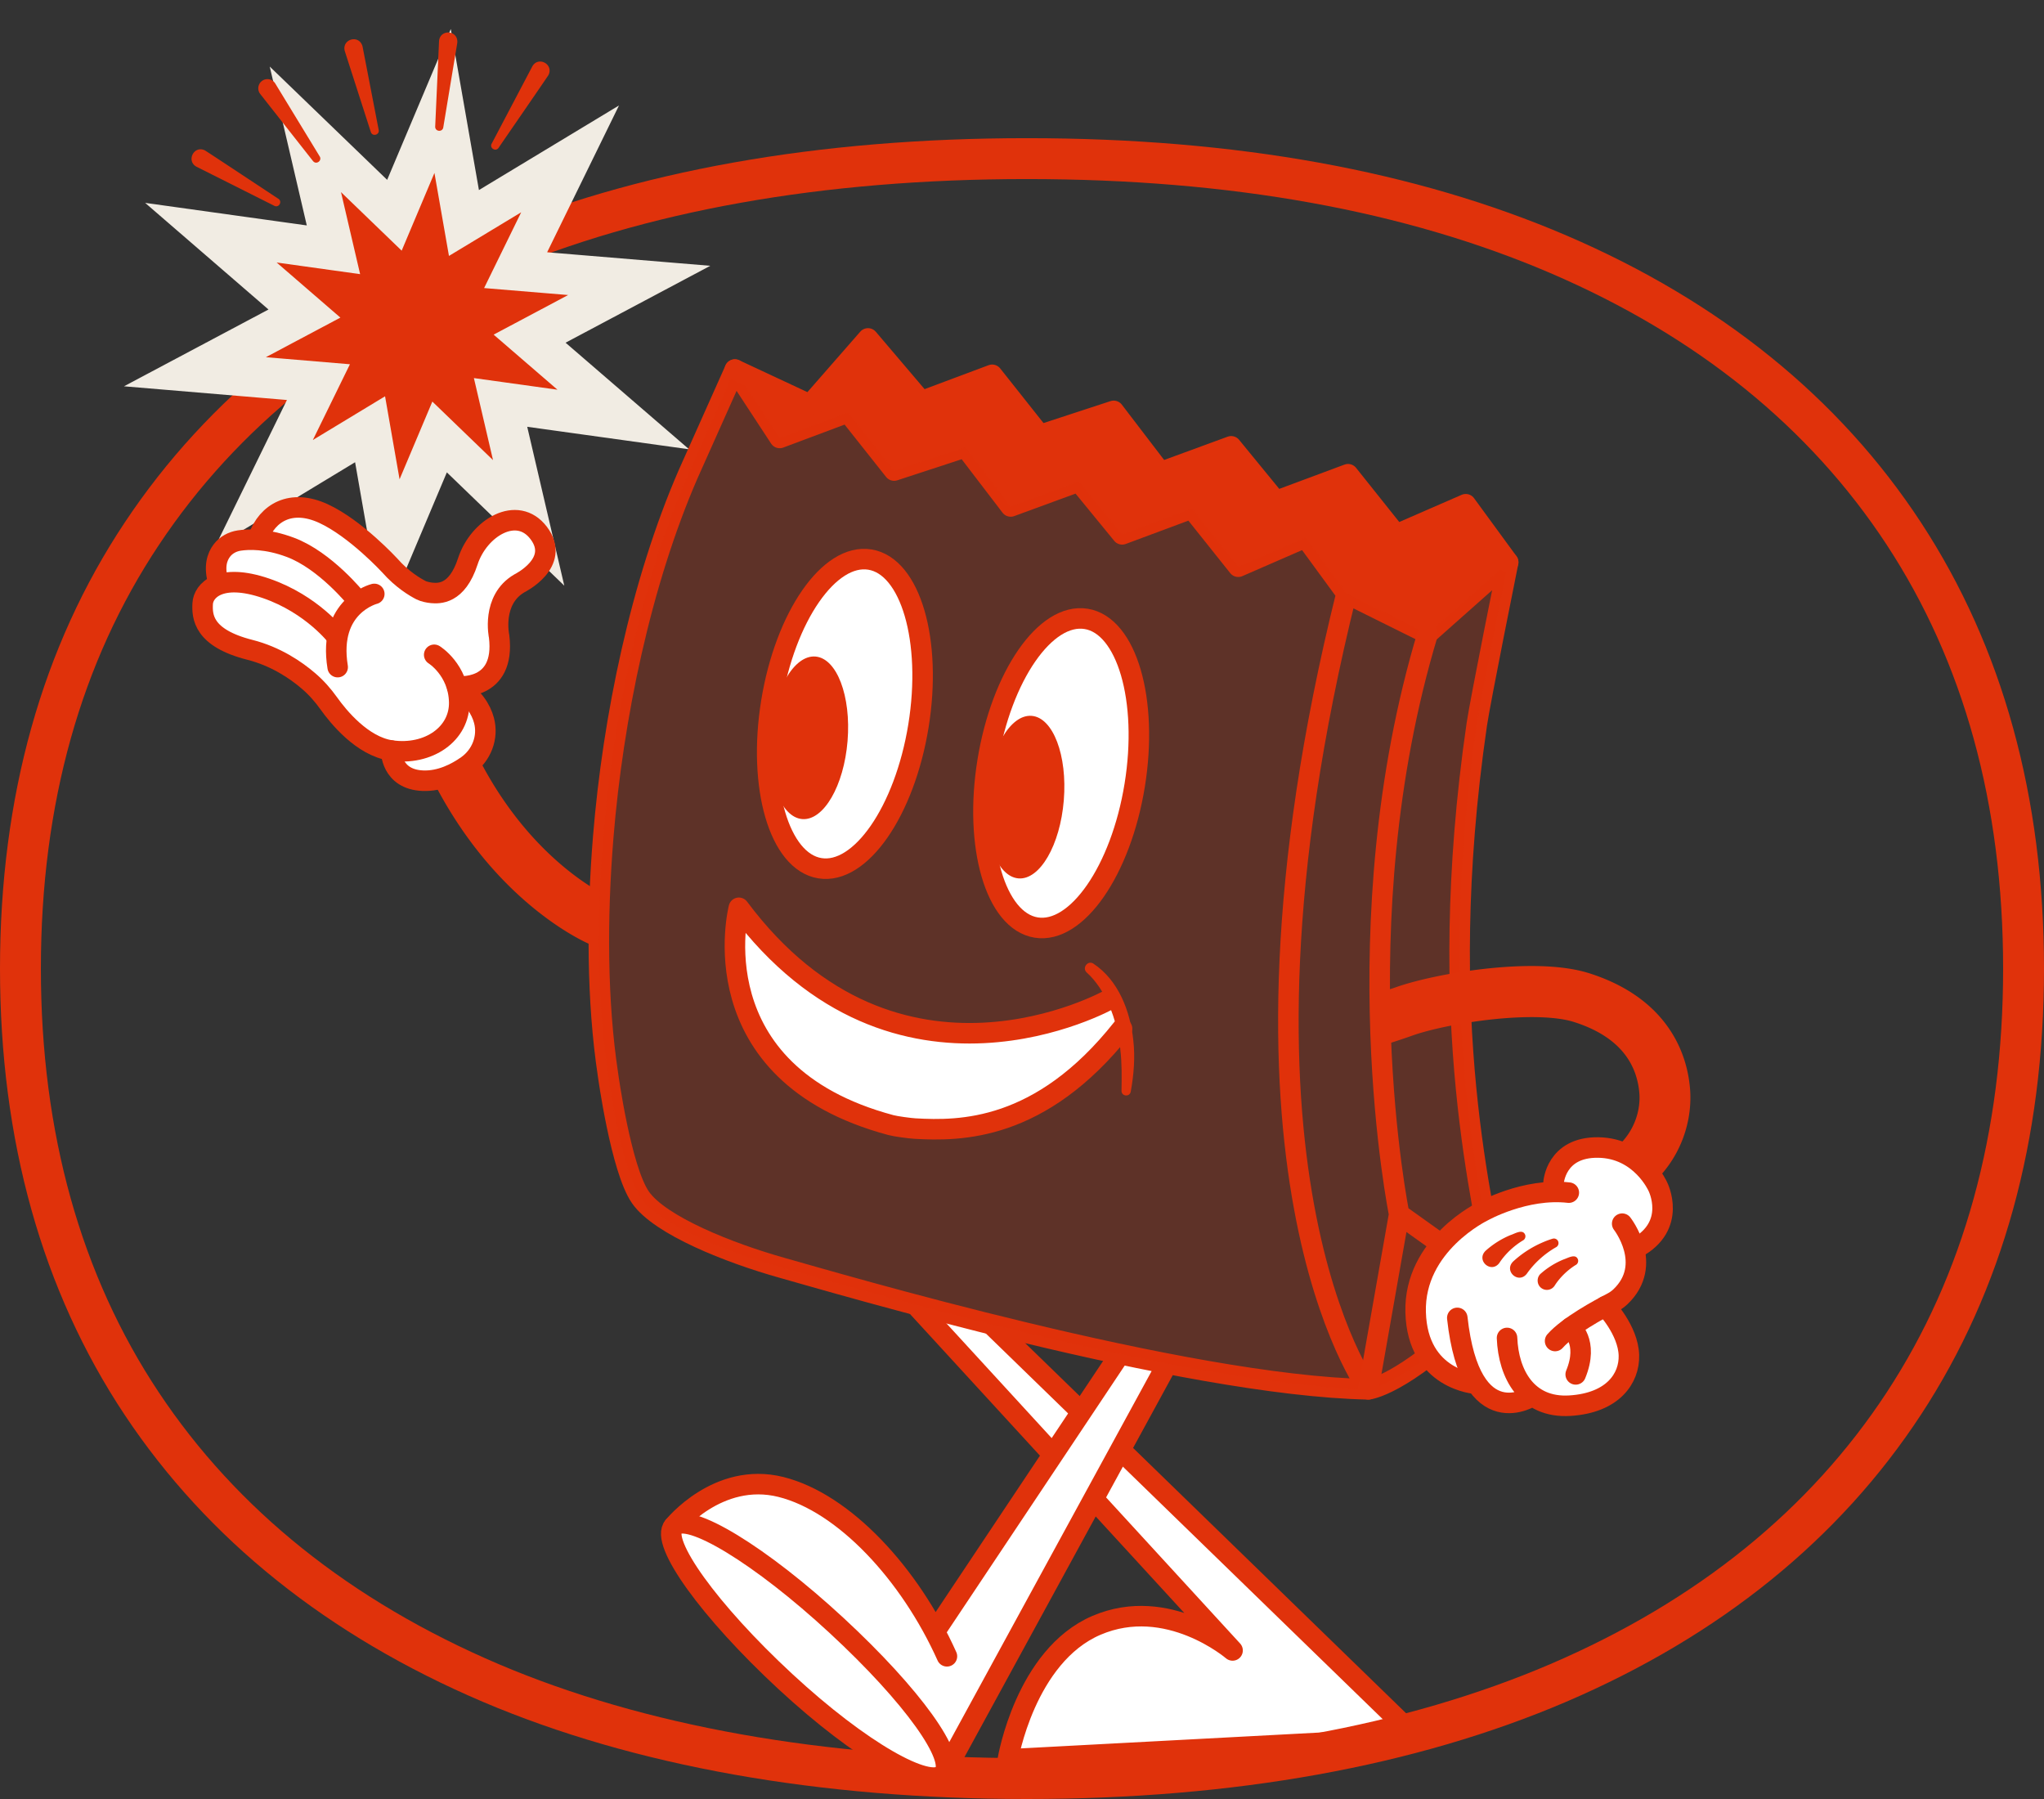 <svg viewBox="0 0 500 440" fill="none" xmlns="http://www.w3.org/2000/svg"><rect x="0" y="0" width="500" height="440" fill="#333333" stroke="none"/><path d="M224.195 319.407l77.313 84.259s-15.843-13.618-33.284-6.144c-17.441 7.473-21.676 32.783-21.676 32.783L346.5 425 242.698 324.146" fill="#fff"/><path d="M224.195 319.407l77.313 84.259s-15.843-13.618-33.284-6.144c-17.441 7.473-21.676 32.783-21.676 32.783L346.5 425 242.698 324.146" stroke="#E0320B" stroke-width="5.019" stroke-linecap="round" stroke-linejoin="round"/><path d="M34.712 130.51l.003-.005c19.627-29.523 48.298-52.572 85.349-68.319l.004-.002c36.262-15.45 80.379-23.39 131.121-23.39 50.729 0 93.933 7.936 129.995 23.385 36.797 15.794 65.163 38.786 84.538 68.349C485.091 160.082 495 195.771 495 236.897c0 41.127-9.909 76.815-29.278 106.369-19.374 29.561-47.738 52.553-84.532 68.347C345.077 427.062 301.366 435 251.189 435c-50.19 0-94.862-7.941-131.174-23.391-37.056-15.8-65.727-38.801-85.35-68.32C15.055 313.791 5 278.012 5 236.897c0-41.165 10.055-76.891 29.712-106.387z" stroke="#E0320B" stroke-width="10"/><path d="M117.129 116.131l12.189 11.757-3.85-16.504-3.022-12.957 13.215 1.838 16.807 2.337-12.845-11.081-10.073-8.69 11.767-6.253 15.045-7.994-16.963-1.408-13.268-1.1 5.857-11.965 7.468-15.254-14.534 8.778-11.431 6.904-2.295-13.117-2.924-16.723-6.604 15.653-5.186 12.294-9.594-9.255-12.189-11.758 3.85 16.505 3.02 12.953-13.19-1.839-16.79-2.342 12.823 11.083 10.061 8.695L62.7 82.944l-15.017 7.978 16.93 1.423 13.28 1.116-5.86 11.971-7.481 15.283 14.552-8.809 11.424-6.916 2.292 13.11 2.925 16.722 6.603-15.652 5.187-12.294 9.594 9.255z" fill="#E0320B" stroke="#F1ECE3" stroke-width="10"/><path fill-rule="evenodd" clip-rule="evenodd" d="M108.89 183.138a6.21 6.21 0 018.39 2.665c6.823 13.189 15.009 21.68 21.387 26.84 3.194 2.584 5.94 4.336 7.837 5.421.948.543 1.683.918 2.154 1.146l-4.155 11.825a28.55 28.55 0 01-1.258-.574 48.1 48.1 0 01-2.903-1.541c-2.413-1.381-5.719-3.502-9.484-6.548-7.541-6.101-16.908-15.896-24.623-30.811-1.584-3.062-.396-6.833 2.655-8.423z" fill="#E0320B"/><path d="M131.771 130.363c-5.257-6.941-14.672-1.272-17.339 6.94-2.673 8.238-7.182 7.834-8.794 7.718-.71-.051-1.989-.321-2.622-.648-1.51-.771-4.663-2.633-7.669-6.055 0 0-8.359-9.092-16.245-12.713-7.905-3.634-13.706-.225-15.92 5.92l.826.616c-2.386-.263-4.26-.128-5.481.058-1.67.257-3.217 1.085-4.247 2.433-1.158 1.509-2.021 3.975-.85 7.789l1.509.18c-3.736.719-5.264 3.126-5.354 5.04-.147 3.14.077 8.379 11.551 11.294 6.32 1.605 11.212 4.931 14.327 7.602 1.887 1.612 3.537 3.474 4.976 5.496 2.321 3.262 8.186 10.492 15.235 11.519 0 0-.116 7.069 7.764 7.384 4.324.173 8.206-1.843 10.834-3.705 3.518-2.491 5.245-6.896 4.119-11.063-.722-2.684-2.558-5.657-6.568-8.315l-.058.058c-.012-.039-.019-.083-.032-.122l.09.064s11.915 1.374 10.272-12.218c0 0-1.958-8.932 4.963-12.97 0 0 10.233-5.021 4.72-12.315l-.007.013z" fill="#fff"/><path d="M111.821 167.859s11.916 1.374 10.272-12.218c0 0-1.957-8.932 4.963-12.97 0 0 10.233-5.021 4.72-12.315-5.257-6.941-14.672-1.271-17.339 6.941-2.673 8.237-7.182 7.833-8.794 7.717-.71-.051-1.989-.321-2.622-.648-1.51-.771-4.663-2.633-7.669-6.055 0 0-8.36-9.092-16.245-12.713-7.906-3.634-13.707-.225-15.92 5.92" stroke="#E0320B" stroke-width="5.019" stroke-linecap="round" stroke-linejoin="round"/><path d="M87.158 146.518s-7.535-9.426-16.124-12.649c-5.827-2.189-10.26-2.003-12.51-1.663-1.67.257-3.218 1.085-4.247 2.434-1.158 1.509-2.021 3.974-.85 7.788" stroke="#E0320B" stroke-width="5.019" stroke-linecap="round" stroke-linejoin="round"/><path d="M82.445 155.795s-6.038-8.007-17.365-11.898c-11.327-3.89-15.35.598-15.503 3.744-.154 3.146.077 8.379 11.55 11.294 6.32 1.605 11.213 4.931 14.327 7.602 1.887 1.612 3.537 3.474 4.976 5.496 2.322 3.262 8.187 10.491 15.235 11.519 9.146 1.335 16.891-4.071 16.668-11.923-.224-7.853-6.121-11.481-6.121-11.481" stroke="#E0320B" stroke-width="5.019" stroke-linecap="round" stroke-linejoin="round"/><path d="M95.67 183.558s-.115 7.07 7.765 7.384c4.323.174 8.205-1.842 10.834-3.704 3.518-2.492 5.245-6.896 4.119-11.063-.723-2.684-2.558-5.657-6.569-8.315M91.56 145.259s-11.423 2.844-8.96 17.907" stroke="#E0320B" stroke-width="5.019" stroke-linecap="round" stroke-linejoin="round"/><path d="M179.768 90.387l18.388 8.591 14.173-16.206 13.073 15.365 17.3-6.472 11.679 14.729 18.049-5.907 11.461 14.999 17.269-6.331 10.962 13.387 17.627-6.555 11.769 14.755 17.025-7.423 10.387 14.196-19.699 17.484-19.859-9.849-10.029-13.715-16.45 7.166-11.365-14.254-17.026 6.337-10.591-12.932-16.68 6.113-11.078-14.485-17.435 5.708-11.282-14.235-16.712 6.254-10.956-16.72z" fill="#E0320B"/><path d="M228.875 394.806c-9.926-17.118-24.144-30.024-37.319-33.305-16.616-4.147-28.033 9.811-28.506 10.408-.019.02-.026.045-.039.065-2.404 2.895-.697 8.18 5.373 16.61 5.244 7.288 13.137 15.93 22.225 24.341 8.935 8.27 17.953 15.191 25.398 19.487 5.341 3.082 9.447 4.61 12.408 4.61 1.669 0 2.968-.488 3.914-1.464.032-.026.058-.058.083-.084.007-.006.02-.012.026-.025.019-.019.032-.045.051-.064.045-.058.09-.11.134-.174.314-.391.557-.822.723-1.297l52.045-100.389-10.994-2.299-45.522 63.58z" fill="#fff"/><path d="M164.789 373.315s10.803-13.477 26.223-9.637c15.42 3.846 31.582 21.246 40.626 41.42M228.686 399.082l45.109-67.623" stroke="#E0320B" stroke-width="5.019" stroke-linecap="round" stroke-linejoin="round"/><path d="M164.791 373.315c3.466-3.775 21.33 7.095 39.89 24.277 18.561 17.182 29.575 32.559 26.102 36.335-3.467 3.775-20.102-5.471-38.669-22.659-18.561-17.188-30.803-34.177-27.33-37.953h.007zM230.789 433.927l54.684-100.246M329.372 145.149l19.859 9.856 19.693-17.483s-6.844 33.94-7.675 39.66c-10.72 73.697 2.149 118.141 4.72 136.428 0 0-1.925 4.815-5.379 8.192-17.659 17.272-25.871 17.998-25.871 17.998-45.186-.886-130.462-26.088-143.368-29.703-12.901-3.614-29.914-10.356-34.698-17.258-4.784-6.903-7.943-30.101-7.943-30.101-2.693-17.849-2.763-38.299-1.145-58.069 2.373-29.04 9.171-62.043 20.786-88.747l11.41-25.535 10.963 16.726 16.712-6.254 11.282 14.229 17.435-5.708 11.078 14.491 16.68-6.112 10.591 12.931 17.026-6.337 11.372 14.254 16.45-7.166 10.028 13.708c-34.857 140.312 5.347 194.651 5.347 194.651" stroke="#E0320B" stroke-width="5.019" stroke-linecap="round" stroke-linejoin="round"/><path d="M361.255 177.176c.832-5.721 7.675-39.661 7.675-39.661l-19.693 17.484-19.859-9.856-10.028-13.708-16.45 7.165-11.372-14.254-17.026 6.338-10.591-12.932-16.68 6.113-11.078-14.492-17.435 5.708-11.282-14.228-16.712 6.254-10.963-16.726-11.41 25.535c-11.615 26.704-18.413 59.706-20.786 88.747-1.618 19.769-1.548 40.226 1.145 58.069 0 0 3.159 23.198 7.943 30.1 4.784 6.903 21.791 13.638 34.698 17.259 12.9 3.615 98.182 28.816 143.368 29.702 0 0 8.206-.732 25.871-17.997 3.454-3.377 5.379-8.193 5.379-8.193-2.571-18.286-15.44-62.73-4.72-136.427h.006z" fill="#E0320B" fill-opacity=".25"/><path d="M277.57 192.053c3.382-20.845-1.932-39.061-11.868-40.685-9.936-1.625-20.732 13.957-24.114 34.803-3.382 20.845 1.932 39.061 11.868 40.685 9.936 1.625 20.732-13.957 24.114-34.803z" fill="#fff" stroke="#E0320B" stroke-width="5.019" stroke-linecap="round" stroke-linejoin="round"/><path d="M260.226 195.739c.895-10.978-2.62-20.225-7.852-20.655-5.231-.43-10.198 8.121-11.093 19.098-.895 10.977 2.62 20.225 7.852 20.655 5.231.43 10.198-8.121 11.093-19.098z" fill="#E0320B"/><path d="M224.668 177.546c3.382-20.846-1.932-39.061-11.868-40.686-9.936-1.624-20.732 13.958-24.114 34.803-3.382 20.846 1.931 39.062 11.868 40.686 9.936 1.625 20.732-13.957 24.114-34.803z" fill="#fff" stroke="#E0320B" stroke-width="5.019" stroke-linecap="round" stroke-linejoin="round"/><path d="M207.329 181.231c.896-10.977-2.62-20.225-7.851-20.655-5.232-.43-10.198 8.121-11.094 19.098-.895 10.977 2.621 20.225 7.852 20.655 5.232.43 10.198-8.121 11.093-19.098z" fill="#E0320B"/><path d="M271.472 244.407s-52.081 29.388-90.731-22.376c0 0-10.418 40.393 37.179 53.144 1.196.322 4.669.784 5.903.854 10.931.61 30.688.752 50.655-24.43" fill="#fff"/><path d="M271.472 244.407s-52.081 29.388-90.731-22.376c0 0-10.418 40.393 37.179 53.144 1.196.322 4.669.784 5.903.854 10.931.61 30.688.752 50.655-24.43" stroke="#E0320B" stroke-width="5.019" stroke-linecap="round" stroke-linejoin="round"/><path d="M267.447 235.675c6.166 4.07 9.037 11.666 9.779 18.754.48 4.168.122 8.469-.626 12.572-.25 1.349-2.245 1.182-2.258-.192.051-3.326.109-6.704-.282-10.004l-.089-.976c-.102-.597-.371-2.266-.467-2.889-.863-4.064-2.264-8.058-4.586-11.487-.889-1.297-1.931-2.581-3.102-3.615-1.183-1.104.25-3.011 1.631-2.17v.007z" fill="#E0320B"/><path d="M334.723 339.793l7.54-42.819 9.645 6.883M342.262 296.973s-14.461-70.884 6.977-141.968" stroke="#E0320B" stroke-width="5.019" stroke-linecap="round" stroke-linejoin="round"/><path fill-rule="evenodd" clip-rule="evenodd" d="M364.918 249.333c-7.996.865-15.498 2.544-19.449 3.957-3.238 1.158-6.196 2.058-6.196 2.058l-1.929-12.586s2.851-.849 3.948-1.242c5.15-1.842 13.675-3.678 22.293-4.61 8.445-.913 18.14-1.095 25.164 1.128h.003c9.221 2.924 15.356 7.659 19.225 13.106 3.82 5.379 5.119 11.011 5.451 15.311.557 7.219-1.857 16.488-9.59 23.377a6.206 6.206 0 01-8.785-.527 6.264 6.264 0 01.525-8.819c4.419-3.937 5.741-9.178 5.441-13.067v-.001c-.207-2.679-.999-5.956-3.176-9.021-2.129-2.997-5.897-6.243-12.836-8.443m-20.089-.621c8.166-.883 15.668-.777 20.086.62z" fill="#E0320B"/><path d="M406.154 289.994l-.012-.026c-.179-.398-4.452-9.811-15.158-9.958h-.275c-10.221 0-11.238 8.366-11.315 9.226v.103l.071 1.535-1.522.134c-8.053.713-14.666 4.245-15.395 4.643l-.071.038c-1.771.867-17.275 8.918-16.827 25.285.435 15.756 13.118 17.843 14.563 18.029l.659.084.403.526c1.158 1.503 2.488 2.613 3.959 3.307a9.032 9.032 0 003.863.854c2.072 0 3.882-.655 5.04-1.201l.768-.366.729.43c2.379 1.406 5.225 2.01 8.442 1.805 7.087-.443 15.273-4.11 15.03-12.97-.115-4.251-2.699-8.315-4.227-10.357l-1.049-1.4 1.484-.924a9.515 9.515 0 001.522-1.162c3.108-2.967 4.406-6.582 3.844-10.742l-.141-1.04.889-.546c8.73-5.349 5.456-13.683 4.714-15.301l.012-.006z" fill="#fff"/><path d="M396.816 299.284s7.828 10.01-.422 17.875c-.665.636-1.433 1.137-2.251 1.561-2.834 1.457-10.47 5.579-13.739 9.265" stroke="#E0320B" stroke-width="5.019" stroke-linecap="round" stroke-linejoin="round"/><path d="M392.692 319.484s5.597 5.792 5.769 12.007c.154 5.605-3.895 11.647-14.429 12.309-10.534.661-15.049-7.75-15.382-16.566M374.881 341.43s-15.183 10.126-18.401-19.101" stroke="#E0320B" stroke-width="5.019" stroke-linecap="round" stroke-linejoin="round"/><path d="M361.054 338.439s-14.308-.874-14.762-17.484c-.454-16.61 16.514-24.713 16.514-24.713s10.253-5.766 20.953-4.546" stroke="#E0320B" stroke-width="5.019" stroke-linecap="round" stroke-linejoin="round"/><path d="M380.021 289.319s.48-8.809 10.944-8.661c10.463.147 14.582 9.579 14.582 9.579s4.855 9.567-5.372 15.044" stroke="#E0320B" stroke-width="5.019" stroke-linecap="round" stroke-linejoin="round"/><path d="M385.431 309.397c-1.996 1.246-3.883 3.063-5.13 5.04a2.259 2.259 0 01-3.127.687c-1.28-.796-1.395-2.715-.224-3.666a19.789 19.789 0 015.609-3.454c1.017-.321 2.916-1.509 3.454.083a1.147 1.147 0 01-.582 1.317v-.007zM380.592 305.07c-2.744 1.566-5.302 3.871-7.099 6.452-2.028 2.626-5.705-.635-3.352-2.979a25.42 25.42 0 017.036-4.597c.85-.379 1.669-.693 2.616-.982.594-.18 1.221.16 1.4.757a1.137 1.137 0 01-.601 1.349zM372.515 303.4c-2.226 1.342-4.317 3.307-5.731 5.47-1.995 2.723-5.788-.565-3.389-2.947a21.494 21.494 0 016.082-3.839c1.049-.315 3.051-1.657 3.627-.013a1.148 1.148 0 01-.589 1.329z" fill="#E0320B"/><path d="M384.205 324.685s4.573 3.377 1.241 11.467M179.768 90.387l18.388 8.591 14.173-16.206 13.073 15.372 17.3-6.472 11.679 14.729 18.049-5.907 11.468 14.998 17.268-6.33 10.963 13.387 17.627-6.562 11.768 14.755 17.026-7.416 10.38 14.189" stroke="#E0320B" stroke-width="5.019" stroke-linecap="round" stroke-linejoin="round"/><path d="M90.71 32.295l-6.356-19.763c-.827-2.856 3.27-4.192 4.27-1.38.026.086.052.179.07.26L92.638 31.8c.22 1.213-1.533 1.67-1.921.5l-.007-.005zM76.574 39.402L63.663 22.997a2.255 2.255 0 01.37-3.16c1.038-.834 2.616-.55 3.306.594l10.868 17.83c.632 1.06-.857 2.11-1.627 1.14l-.006.001zM67.123 50.346L48.089 40.79c-2.606-1.388-.675-5.292 2.004-4.025.395.197 17.671 11.655 18.015 11.857 1.023.685.12 2.272-.992 1.724l.007-.002zM106.457 30.96l.941-20.883c.222-2.964 4.522-2.775 4.478.203a1.704 1.704 0 01-.027.269l-3.417 20.622c-.211 1.215-2.018 1.026-1.975-.211zM120.27 35.14l9.937-18.89c1.442-2.584 5.283-.562 3.962 2.1-.204.392-11.999 17.476-12.208 17.816-.705 1.013-2.268.07-1.699-1.032l.008.005z" fill="#E0320B"/></svg>